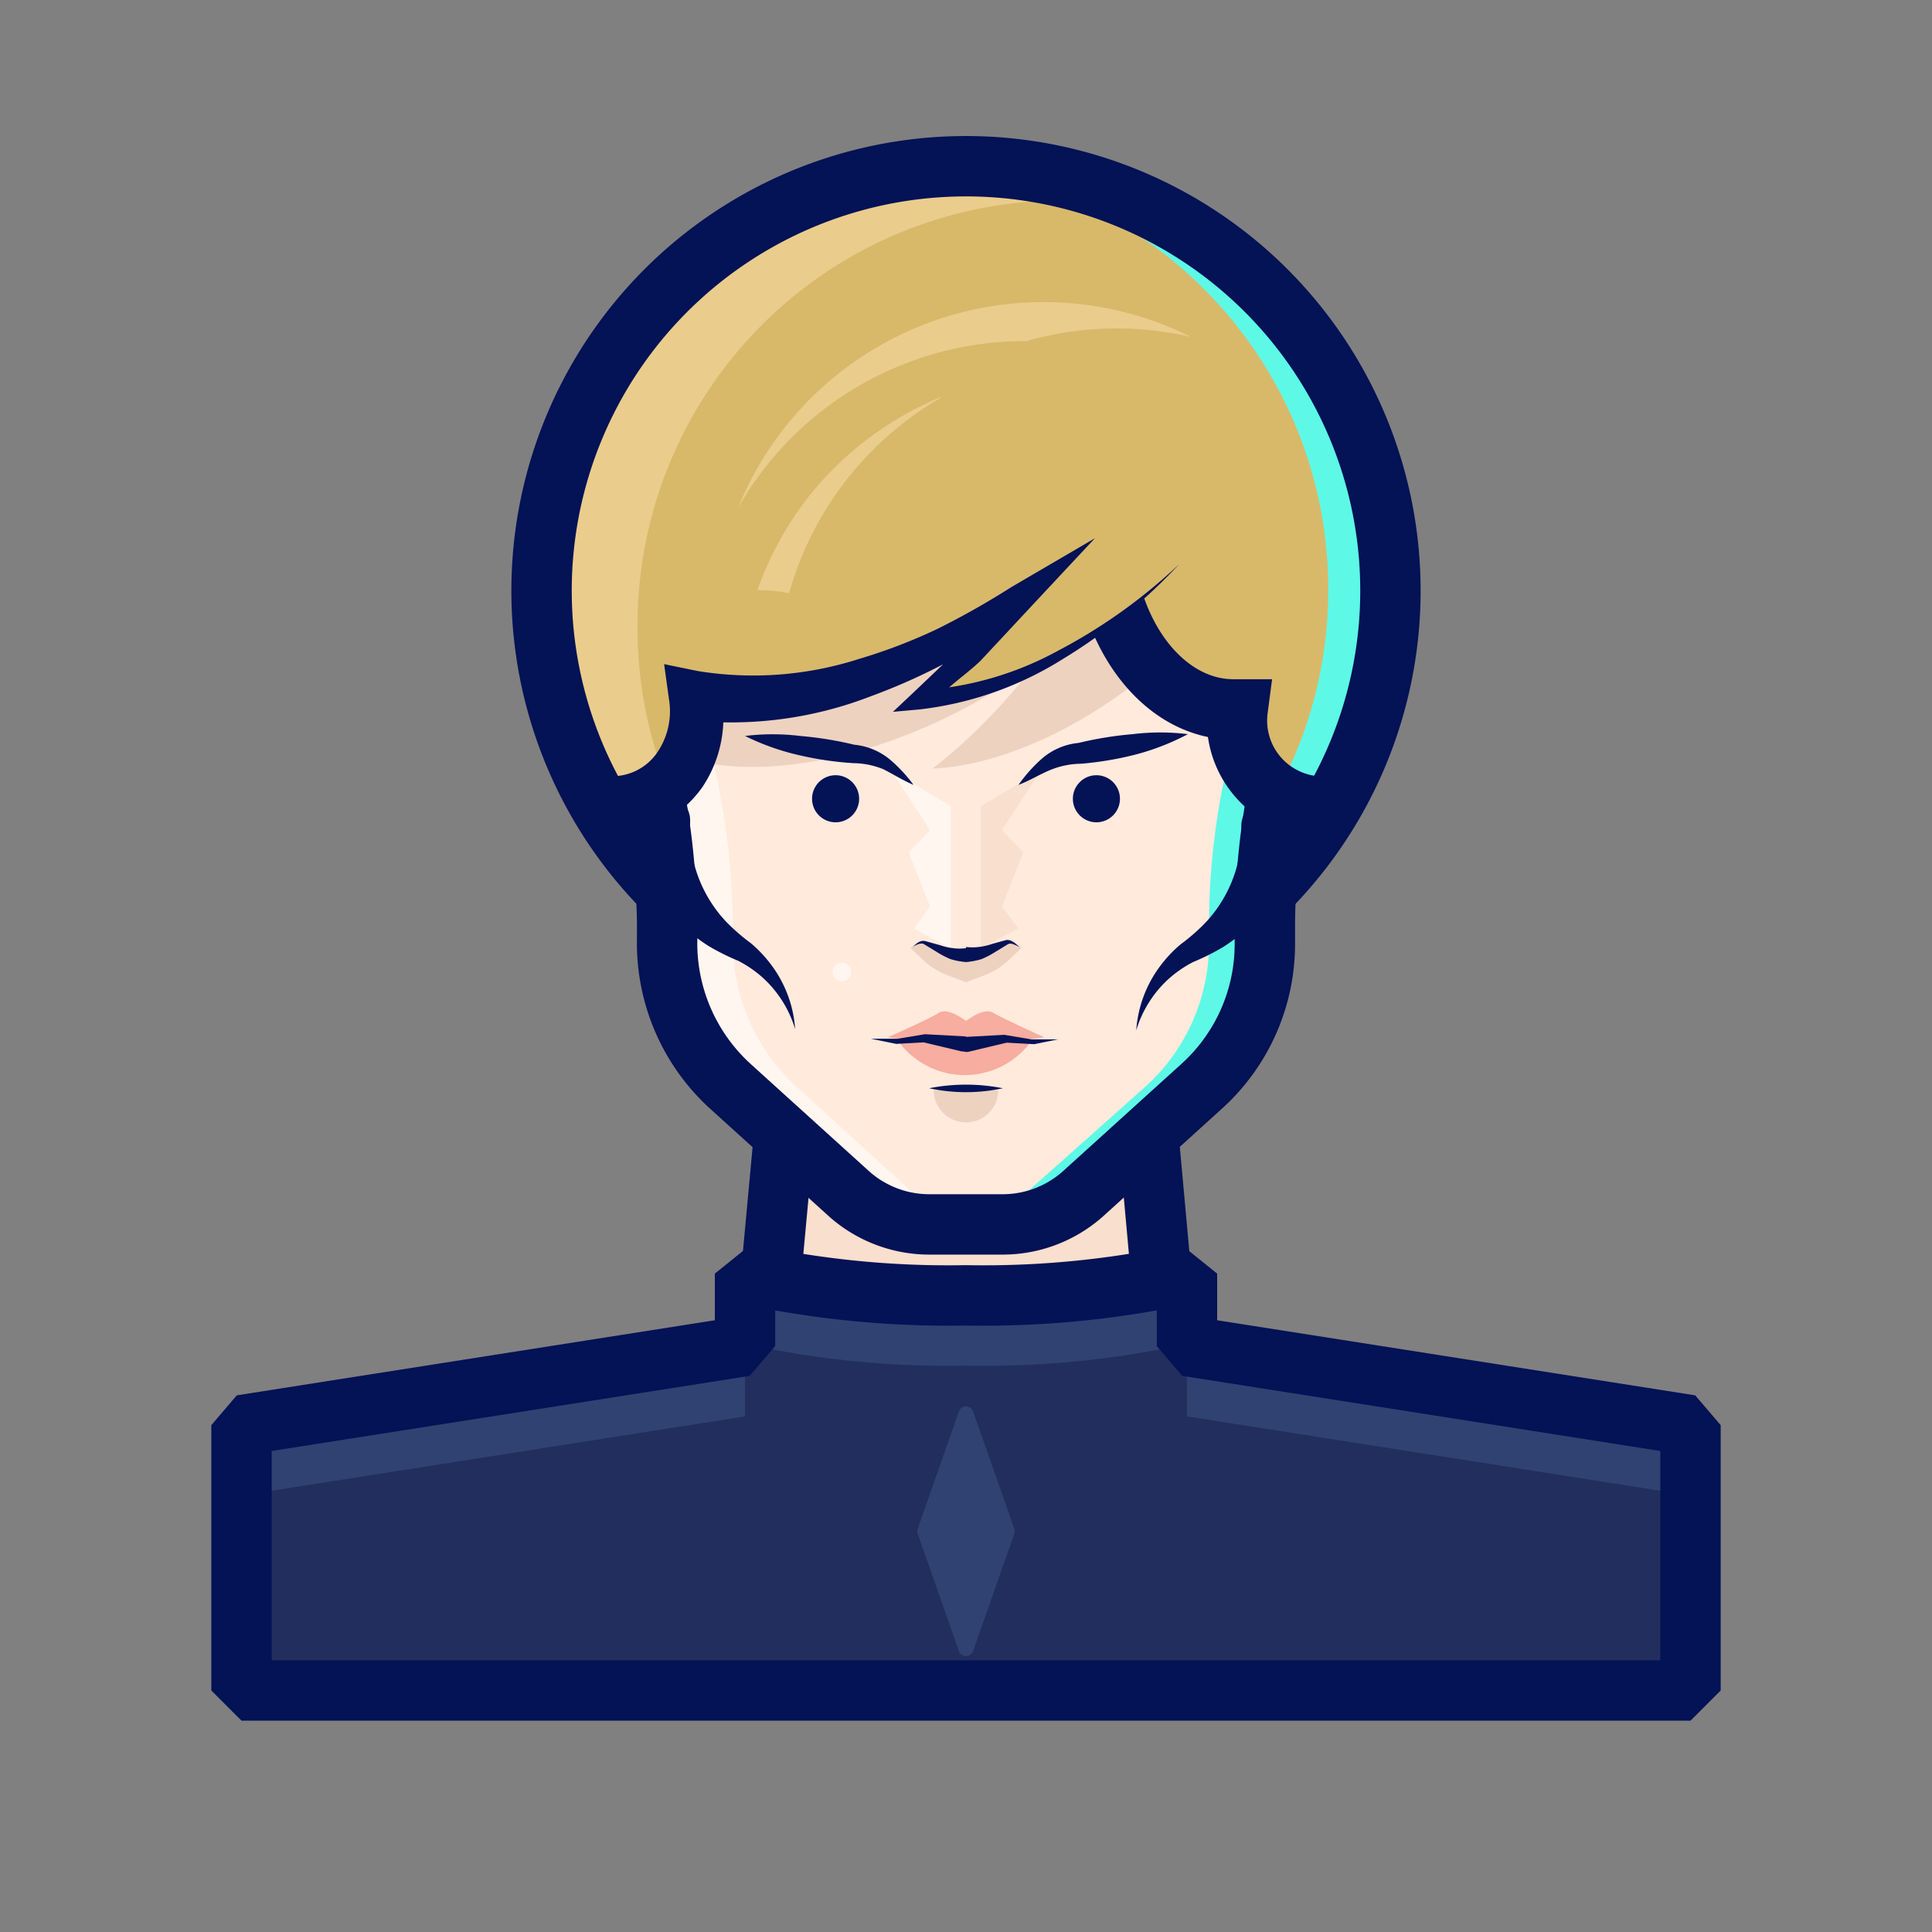 <svg id="art" xmlns="http://www.w3.org/2000/svg" viewBox="0 0 64 64"><rect x="0" y="0" width="64" height="64" fill="#808080" stroke="none"/><defs><style>.cls-1{fill:#f9dfcd;}.cls-2,.cls-8{fill:none;stroke:#041256;stroke-linecap:round;stroke-width:2px;}.cls-2{stroke-linejoin:bevel;}.cls-3{fill:#d8b96a;}.cls-4{fill:#ffeadc;}.cls-5{fill:#edd2c0;}.cls-6{fill:#5df9e6;}.cls-7{fill:#fff6f0;}.cls-8{stroke-miterlimit:10;}.cls-9{fill:#f7ad9f;}.cls-10{fill:#041256;}.cls-11{fill:#eacd8c;}.cls-12{fill:#212e5e;}.cls-13{fill:#304272;}</style></defs><title>game of thrones, game, thrones, series, character, avatar, cersei, queen</title><path class="cls-1" d="M38.86,46.59,37.78,34.7c0-.09,0-.18,0-.27,0-5.11-1.67-9.61-5.77-12.29-4.1,2.68-5.74,7.18-5.77,12.29,0,.09,0,.18,0,.27L25.14,46.59Z"/><path class="cls-2" d="M38.86,46.59,37.78,34.7c0-.09,0-.18,0-.27,0-5.11-1.67-9.61-5.77-12.29-4.1,2.68-5.74,7.18-5.77,12.29,0,.09,0,.18,0,.27L25.14,46.59Z"/><circle class="cls-3" cx="32" cy="19.56" r="14.06"/><path class="cls-4" d="M43.14,21.47A11.14,11.14,0,1,0,21.2,24.2a25.52,25.52,0,0,1,.9,6.38v.52A6.41,6.41,0,0,0,24.21,36l3.93,3.56a4,4,0,0,0,2.7,1h2.32a4,4,0,0,0,2.7-1L39.79,36a6.35,6.35,0,0,0,2.11-4.74v-.63a24.41,24.41,0,0,1,.86-6.25A10.84,10.84,0,0,0,43.14,21.47Z"/><path class="cls-5" d="M39.23,12.89a3.65,3.65,0,0,0-.25-.53c-1.68-2.91-7.26-2.84-12.46.17-4.31,2.49-7,6.2-6.84,9.06a3.13,3.13,0,0,0-.43,0l1.36,7.35a2.91,2.91,0,0,0,2.8-3.66c2.51.44,5.93-.29,9.2-2.18a17.56,17.56,0,0,0,1.6-1,18.71,18.71,0,0,1-1.63,1.86,16.81,16.81,0,0,1-1.69,1.5c2.59-.12,5.84-1.72,8.61-4.49a17.39,17.39,0,0,0,3.55-5A8.18,8.18,0,0,0,39.23,12.89Z"/><path class="cls-6" d="M31.55,10.34a3.57,3.57,0,0,0-.46,0A11.12,11.12,0,0,1,41.28,21.47a11.27,11.27,0,0,1-.37,2.86,24,24,0,0,0-.86,6.25v.63A6.39,6.39,0,0,1,37.94,36L34,39.51a4,4,0,0,1-2.71,1h1.86a4,4,0,0,0,2.7-1L39.79,36a6.35,6.35,0,0,0,2.11-4.74v-.63a24.41,24.41,0,0,1,.86-6.25,10.84,10.84,0,0,0,.38-2.86A11.13,11.13,0,0,0,31.55,10.34Z"/><path class="cls-7" d="M26.39,36a6.45,6.45,0,0,1-2.11-4.85v-.52a26,26,0,0,0-.89-6.38,11.13,11.13,0,0,1,9.7-13.81A11.13,11.13,0,0,0,21.2,24.2a25.52,25.52,0,0,1,.9,6.38v.52A6.41,6.41,0,0,0,24.21,36l3.93,3.56a4,4,0,0,0,2.7,1H33a4,4,0,0,1-2.71-1Z"/><polygon class="cls-7" points="29.52 25.52 31.5 26.71 31.5 31.42 30.27 30.75 30.81 30.03 30.1 28.24 30.81 27.5 29.52 25.52"/><polygon class="cls-1" points="34.48 25.52 32.49 26.71 32.49 31.42 33.73 30.75 33.19 30.03 33.9 28.24 33.19 27.5 34.48 25.52"/><path class="cls-8" d="M43.14,21.47A11.14,11.14,0,1,0,21.2,24.2a25.52,25.52,0,0,1,.9,6.38v.52A6.41,6.41,0,0,0,24.21,36l3.93,3.56a4,4,0,0,0,2.7,1h2.32a4,4,0,0,0,2.7-1L39.79,36a6.35,6.35,0,0,0,2.11-4.74v-.63a24.41,24.41,0,0,1,.86-6.25A10.84,10.84,0,0,0,43.14,21.47Z"/><path class="cls-3" d="M41,23a4.48,4.48,0,0,1,4.16-3.67l-1.36,7.35A2.9,2.9,0,0,1,41,23Z"/><ellipse class="cls-3" cx="40.86" cy="17.57" rx="4.33" ry="5.93"/><path class="cls-6" d="M44,19.56a14,14,0,0,1-2.36,7.78,10.59,10.59,0,0,1,1.41.9A14,14,0,0,0,32,5.5c-.35,0-.69,0-1,0A14.05,14.05,0,0,1,44,19.56Z"/><path class="cls-8" d="M36.53,17.57c0,3.28,1.94,5.93,4.33,5.93H41a2.85,2.85,0,0,0,2.85,3.22"/><path class="cls-5" d="M30.93,36.11a1.07,1.07,0,0,0,2.14,0Z"/><path class="cls-9" d="M33.22,34.23,32,34.52l-1.22-.29-1,.29a2.72,2.72,0,0,0,4.36,0Z"/><path class="cls-9" d="M32.9,33.55c-.3-.2-.9.27-.9.27s-.6-.47-.9-.27-1.69.81-1.69.81l.52.07.59-.11,1.48.44,1.48-.44.59.11.52-.07S33.21,33.74,32.9,33.55Z"/><path class="cls-5" d="M33.41,31.22l-.85.37v0L32,31.49l-.56.08v0l-.85-.37-.44.19.44.42a2.35,2.35,0,0,0,.76.48l.65.25.65-.25a2.35,2.35,0,0,0,.76-.48l.44-.42Z"/><path class="cls-10" d="M32,31.87a2.46,2.46,0,0,1-.52-.1,3,3,0,0,1-.44-.23l-.41-.25c-.11-.08-.26,0-.41.08.12-.08.24-.25.45-.19l.47.13a2,2,0,0,0,.44.1,1.72,1.72,0,0,0,.42,0Z"/><path class="cls-10" d="M33.78,31.37c-.15-.06-.3-.16-.41-.08l-.41.25a3,3,0,0,1-.44.23,2.46,2.46,0,0,1-.52.1v-.5a1.72,1.72,0,0,0,.42,0,2,2,0,0,0,.44-.1l.47-.13C33.54,31.12,33.66,31.29,33.78,31.37Z"/><path class="cls-10" d="M28.85,34.41h.89l.9-.15h0l1.3.07a.26.26,0,0,1,.23.27.23.23,0,0,1-.26.23h-.05l-1.26-.3h0l-.91.05h0Z"/><path class="cls-10" d="M35.15,34.41l-.89.18h0l-.91-.05h0l-1.26.3a.25.25,0,1,1-.12-.49h0l1.3-.07h0l.9.15h.89Z"/><path class="cls-10" d="M30.78,36.05a6.26,6.26,0,0,1,2.44,0,5.79,5.79,0,0,1-2.44,0Z"/><circle class="cls-10" cx="27.68" cy="26.46" r="0.78"/><path class="cls-10" d="M30.26,26c-.37-.16-.72-.38-1-.52a2.74,2.74,0,0,0-1-.2h0A11,11,0,0,1,26.4,25a8.07,8.07,0,0,1-1.72-.62,7.5,7.5,0,0,1,1.83,0,11.93,11.93,0,0,1,1.79.29h0a2.18,2.18,0,0,1,1.18.49A4.89,4.89,0,0,1,30.26,26Z"/><path class="cls-10" d="M22.86,27.28a4.4,4.4,0,0,0,1.25,3.31,6.85,6.85,0,0,0,.77.66,4.31,4.31,0,0,1,.76.84,4,4,0,0,1,.7,2,3.77,3.77,0,0,0-1.08-1.71,3.93,3.93,0,0,0-.8-.55,7.59,7.59,0,0,1-1-.5,5.7,5.7,0,0,1-1.68-1.64,6,6,0,0,1-.93-2.26v0a1,1,0,1,1,2-.4A1.18,1.18,0,0,1,22.86,27.28Z"/><circle class="cls-10" cx="36.32" cy="26.46" r="0.78"/><path class="cls-10" d="M33.74,26a4.89,4.89,0,0,1,.81-.9,2.18,2.18,0,0,1,1.18-.49h0a11.93,11.93,0,0,1,1.79-.29,7.5,7.5,0,0,1,1.83,0A8.07,8.07,0,0,1,37.6,25a11,11,0,0,1-1.79.3h0a2.74,2.74,0,0,0-1,.2C34.46,25.64,34.11,25.86,33.74,26Z"/><path class="cls-10" d="M43.13,27.47a6,6,0,0,1-.93,2.26,5.7,5.7,0,0,1-1.68,1.64,7.59,7.59,0,0,1-1,.5,3.93,3.93,0,0,0-.8.55,3.77,3.77,0,0,0-1.08,1.71,4,4,0,0,1,.7-2,4.31,4.31,0,0,1,.76-.84,6.85,6.85,0,0,0,.77-.66,4.4,4.4,0,0,0,1.25-3.31,1,1,0,1,1,2,.13Z"/><path class="cls-3" d="M38.79,10.7a3.65,3.65,0,0,0-.25-.53c-1.68-2.91-7.26-2.83-12.46.17-4.31,2.49-7,6.21-6.84,9.06-.14,0-.28,0-.43,0l1.36,7.35A2.91,2.91,0,0,0,23,23.05c2.5.44,5.92-.29,9.19-2.17.56-.33,1.09-.68,1.6-1a19.68,19.68,0,0,1-1.62,1.85,19.34,19.34,0,0,1-1.69,1.5c2.58-.12,5.83-1.72,8.6-4.49a17.16,17.16,0,0,0,3.55-5A8.14,8.14,0,0,0,38.79,10.7Z"/><path class="cls-11" d="M32,5.5A14.06,14.06,0,0,0,20.25,27.28,6.76,6.76,0,0,1,22.12,26a13.88,13.88,0,0,1-1-5.25A14.07,14.07,0,0,1,35.15,6.64,13.73,13.73,0,0,1,38.31,7,14,14,0,0,0,32,5.5Z"/><path class="cls-11" d="M33.91,11.3H34a10.84,10.84,0,0,1,3-.42,11,11,0,0,1,2.45.28,10.92,10.92,0,0,0-15,5.66A10.93,10.93,0,0,1,33.91,11.3Z"/><path class="cls-11" d="M31.15,13.16a10.94,10.94,0,0,0-4.44,3.39,11.05,11.05,0,0,0-1.62,3,5.33,5.33,0,0,1,1.05.1,10.89,10.89,0,0,1,5-6.46Z"/><path class="cls-8" d="M41.94,29.51a14.06,14.06,0,1,0-19.88,0"/><path class="cls-10" d="M20.17,25.71A1.81,1.81,0,0,0,21.72,25a2.42,2.42,0,0,0,.44-1.84L22,22l1.12.23a11.46,11.46,0,0,0,5.33-.4,18,18,0,0,0,2.61-1,26.74,26.74,0,0,0,2.44-1.38l2.77-1.62-2.13,2.28-1.65,1.77c-.29.28-.61.52-.92.78l-.92.77-.21-.56a10.81,10.81,0,0,0,4.62-1.32,18,18,0,0,0,4-2.86,18,18,0,0,1-3.85,3.14,11.36,11.36,0,0,1-4.74,1.67l-.89.08.68-.64.84-.8c.28-.27.57-.53.84-.81l1.46-1.79.64.66a27,27,0,0,1-2.47,1.63,20.07,20.07,0,0,1-2.71,1.23,12.85,12.85,0,0,1-6,.8l1-1a4.13,4.13,0,0,1-.59,3.21,3.74,3.74,0,0,1-3,1.59h0a1,1,0,0,1-1-1,1,1,0,0,1,1-1Z"/><circle class="cls-7" cx="27.89" cy="32.2" r="0.31"/><path class="cls-12" d="M39.32,44.59v-2.4a31.63,31.63,0,0,1-7.32.72,31.63,31.63,0,0,1-7.32-.72v2.4L8,47.21V56H56V47.21Z"/><path class="cls-13" d="M33.6,50.81l-1.36,3.87a.25.25,0,0,1-.48,0L30.4,50.81a.25.25,0,0,1,0-.17l1.36-3.87a.25.25,0,0,1,.48,0l1.36,3.87A.25.25,0,0,1,33.6,50.81Z"/><path class="cls-13" d="M39.32,44.52V42.19a31.63,31.63,0,0,1-7.32.72,31.63,31.63,0,0,1-7.32-.72v2.33a31.63,31.63,0,0,0,7.32.72A31.63,31.63,0,0,0,39.32,44.52Z"/><polygon class="cls-13" points="39.32 44.59 39.32 46.92 56 49.54 56 47.21 39.32 44.59"/><polygon class="cls-13" points="24.68 44.59 8 47.21 8 49.54 24.68 46.92 24.68 44.59"/><path class="cls-2" d="M39.32,44.59v-2.4a31.63,31.63,0,0,1-7.32.72,31.63,31.63,0,0,1-7.32-.72v2.4L8,47.21V56H56V47.21Z"/></svg>